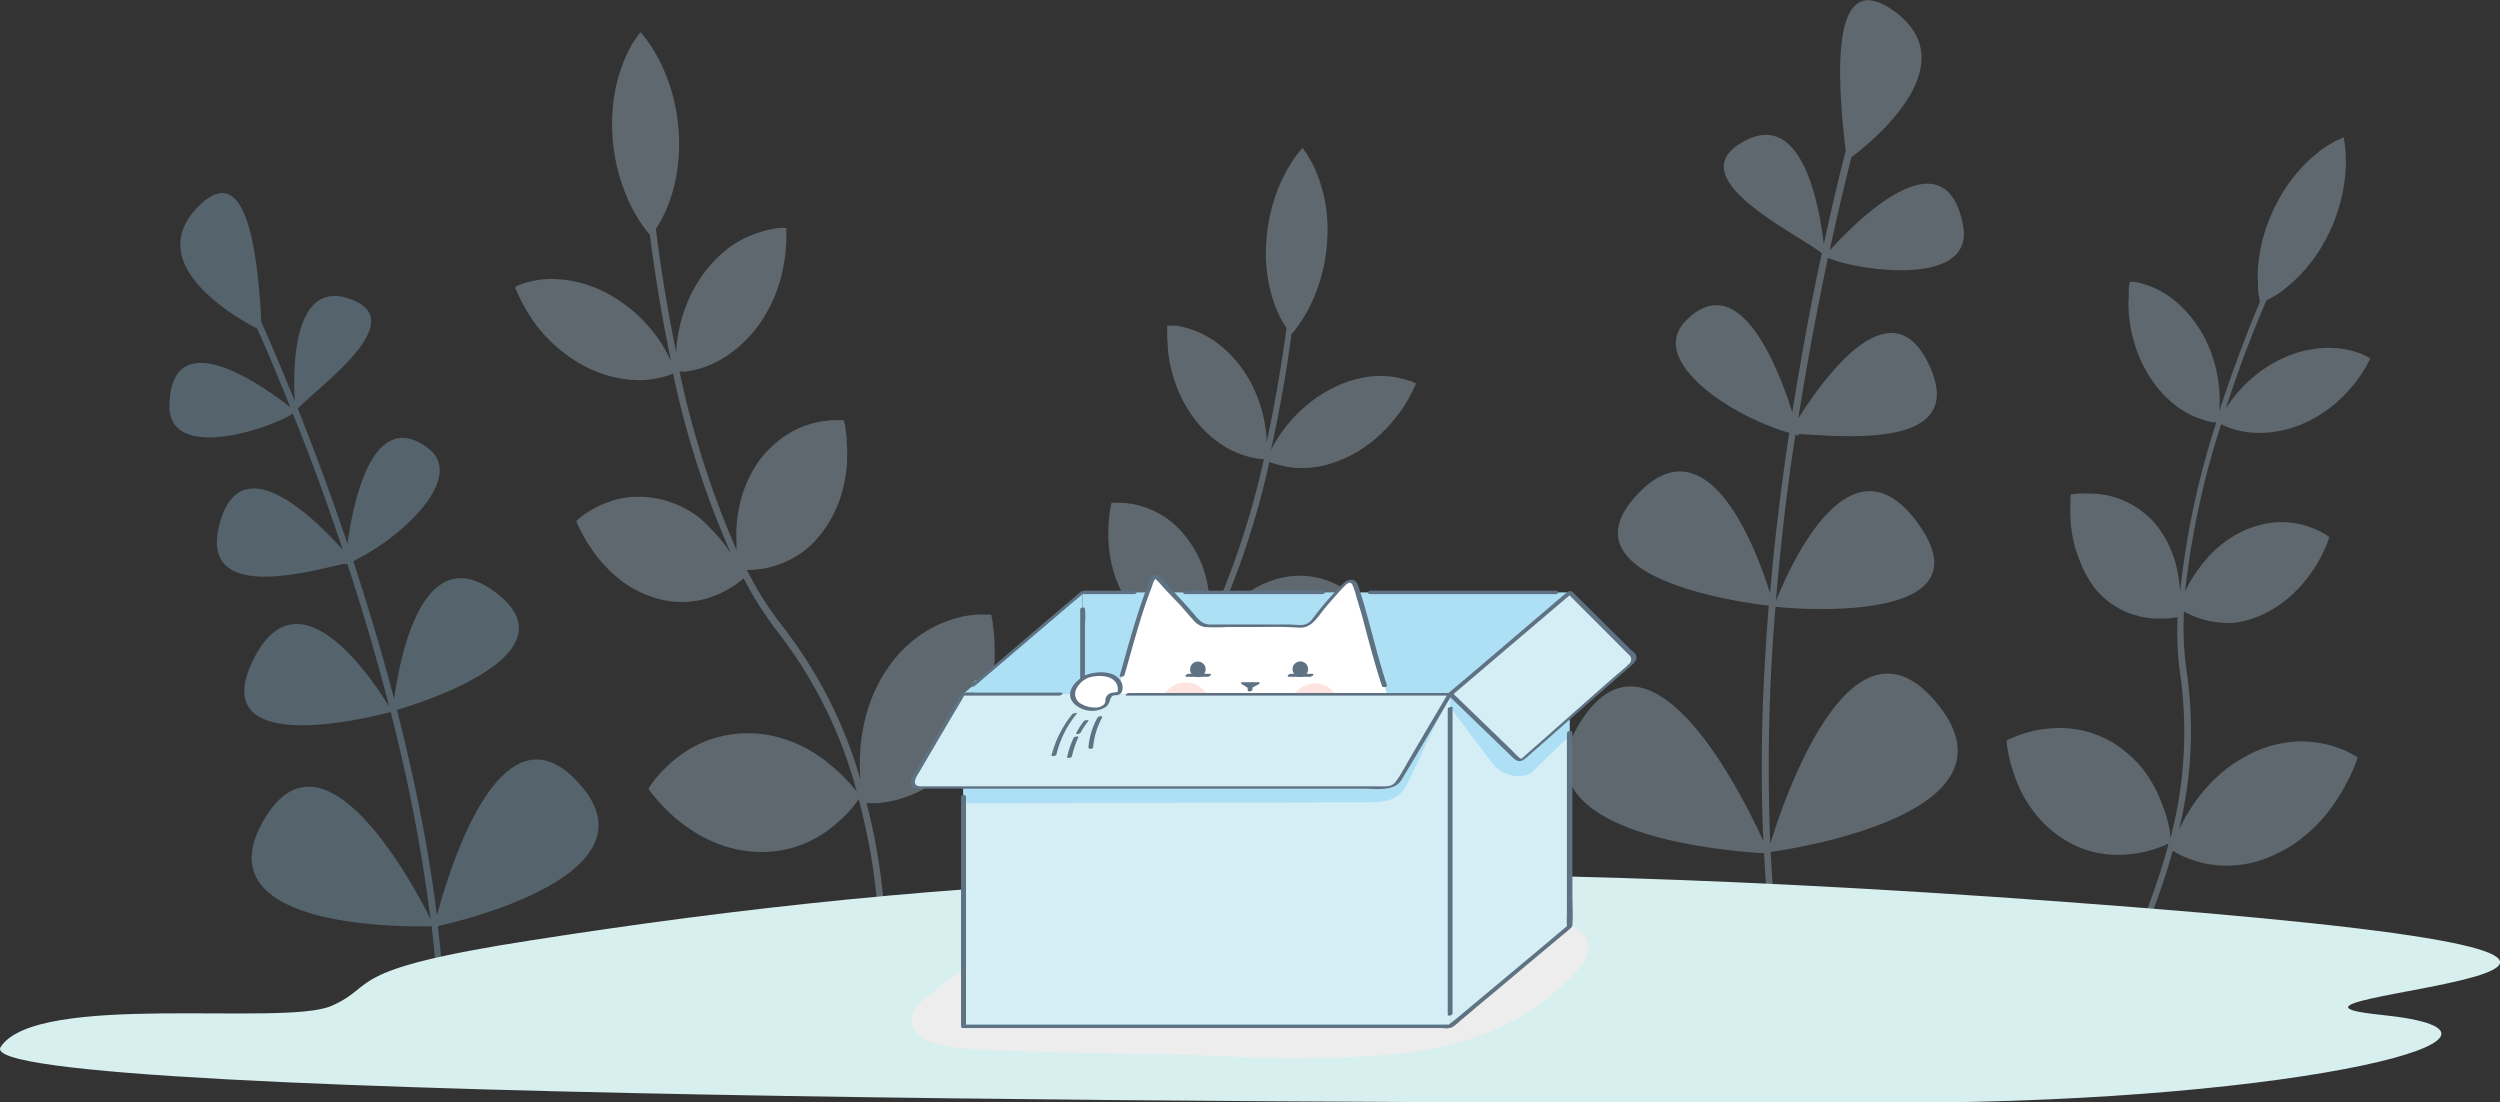 <svg id="Layer_1" data-name="Layer 1" xmlns="http://www.w3.org/2000/svg" viewBox="0 0 321.4 141.73"><rect x="0" y="0" width="321.4" height="141.73" fill="#333333" stroke="none"/><defs><style>.cls-1{fill:#c2e5f9;}.cls-1,.cls-2{isolation:isolate;opacity:0.3;}.cls-2{fill:#a6d3f1;}.cls-3{fill:#d8efef;}.cls-4{fill:#eeedee;}.cls-5{fill:#addff5;}.cls-6{fill:#5e7283;}.cls-7{fill:#fff;}.cls-8{opacity:0.5;}.cls-9{fill:#fbcac2;}.cls-10{fill:#d5eef5;}</style></defs><path class="cls-1" d="M337.26,101.48l-.27-.18-.45-.24a2.18,2.18,0,0,0-.27-.15l-.29-.15a10.59,10.59,0,0,0-1.51-.59,12.44,12.44,0,0,0-1.87-.49,13.37,13.37,0,0,0-4.39-.1,15,15,0,0,0-4.62,1.43,21,21,0,0,0-2.19,1.26,18.18,18.18,0,0,0-2,1.57,19.62,19.62,0,0,0-1.8,1.85,18.73,18.73,0,0,0-1.51,2c-.44.67-.86,1.33-1.21,2-.19.37-.37.71-.54,1.06a53.11,53.11,0,0,0,1-20.15,40.32,40.32,0,0,1-.37-7.87c.12.07.24.15.39.22.35.17.76.37,1.21.54a14,14,0,0,0,1.5.45,13,13,0,0,0,1.71.24,10.14,10.14,0,0,0,1.82,0A12,12,0,0,0,325.34,83a14.11,14.11,0,0,0,3.41-2.3,17.75,17.75,0,0,0,2.69-3.1,16.6,16.6,0,0,0,1-1.61c.27-.51.52-1,.69-1.43.1-.22.17-.42.25-.59s.12-.32.17-.47.07-.24.1-.29a.56.56,0,0,0,0-.1.16.16,0,0,0-.07,0c-.05,0-.13-.1-.22-.15l-.35-.22c-.15-.08-.3-.17-.47-.25a13,13,0,0,0-1.21-.54,12,12,0,0,0-1.5-.44,10.3,10.3,0,0,0-3.53-.18,12.55,12.55,0,0,0-3.72,1.06,14.27,14.27,0,0,0-3.41,2.27,13.81,13.81,0,0,0-1.45,1.51,14.7,14.7,0,0,0-1.23,1.62,14.85,14.85,0,0,0-1,1.63l-.37.74a107,107,0,0,1,4.64-21.5.8.8,0,0,1,.22.12c.13.07.27.12.45.2a9.23,9.23,0,0,0,1.13.39,13.29,13.29,0,0,0,1.43.3,12.69,12.69,0,0,0,3.43,0,15.1,15.1,0,0,0,3.7-1,16.12,16.12,0,0,0,3.48-2,17.67,17.67,0,0,0,2.83-2.67,13.24,13.24,0,0,0,1.06-1.35c.32-.45.57-.84.79-1.21.1-.17.2-.35.27-.49s.15-.28.2-.4l.13-.25,0-.09a.16.16,0,0,0-.07-.05l-.2-.13-.32-.17c-.12-.07-.27-.12-.44-.2s-.72-.27-1.14-.39a12.8,12.8,0,0,0-1.43-.3,12.23,12.23,0,0,0-3.42,0,13.48,13.48,0,0,0-3.7,1,16.65,16.65,0,0,0-3.48,2,16.87,16.87,0,0,0-2.84,2.66c-.39.47-.76.94-1.06,1.38l-.42.62c2-6.24,4.12-11.37,5.21-13.89.07,0,.14-.07.22-.1.34-.17.71-.39,1.16-.66s.86-.59,1.33-1a18.72,18.72,0,0,0,2.76-2.79,21.09,21.09,0,0,0,2.37-3.68,21.33,21.33,0,0,0,1.6-4.14,21,21,0,0,0,.72-4.05,15,15,0,0,0,.05-1.75,12,12,0,0,0-.08-1.43c0-.19-.05-.39-.07-.54s-.05-.3-.08-.42a2,2,0,0,1,0-.27.21.21,0,0,1,0-.1l-.07,0a1.71,1.71,0,0,0-.22.09l-.35.15-.47.22c-.34.18-.71.4-1.16.67s-.86.59-1.33,1a18.72,18.72,0,0,0-2.76,2.79,19.91,19.91,0,0,0-2.37,3.67,22.48,22.48,0,0,0-1.63,4.15,21.62,21.62,0,0,0-.71,4,13.15,13.15,0,0,0,0,1.75c0,.55,0,1,.07,1.43,0,.2,0,.4.08.55a3.66,3.66,0,0,0,.07.42.87.87,0,0,0,.05.19c-1.19,2.82-3.26,8-5.23,14.09,0-.42.05-.89.05-1.41a15.07,15.07,0,0,0-.1-1.73,18,18,0,0,0-.81-3.82,15.88,15.88,0,0,0-1.73-3.65,14.79,14.79,0,0,0-2.47-3,12,12,0,0,0-2.83-2,9.82,9.82,0,0,0-1.36-.56,10.44,10.44,0,0,0-1.16-.35c-.17-.05-.32-.07-.47-.1a3.5,3.5,0,0,0-.37,0,1,1,0,0,0-.22,0h-.07a.4.4,0,0,1,0,.1,1,1,0,0,1-.05.27c0,.12,0,.27-.05.44s0,.37,0,.57c0,.42-.05.91-.05,1.46a14.78,14.78,0,0,0,.1,1.72,18.68,18.68,0,0,0,.82,3.82,16.71,16.71,0,0,0,1.72,3.68,14.44,14.44,0,0,0,2.45,3,12,12,0,0,0,2.83,2,9.82,9.82,0,0,0,1.36.56,8.67,8.67,0,0,0,1.16.35c.17.05.32.07.47.1a3.19,3.19,0,0,0,.37,0h0v.05a107.16,107.16,0,0,0-4.64,21.73h0a15.28,15.28,0,0,0-.19-1.85,19,19,0,0,0-.42-1.93,13.53,13.53,0,0,0-.69-1.9,13,13,0,0,0-2.12-3.33A11.19,11.19,0,0,0,308,68.87a10.19,10.19,0,0,0-3.33-1.13,8.78,8.78,0,0,0-1.58-.15,11.05,11.05,0,0,0-1.33,0c-.2,0-.37,0-.54,0l-.42.07a1.21,1.21,0,0,1-.27,0l-.1,0a.21.21,0,0,1,0,.1,1.68,1.68,0,0,1-.05.32c0,.13,0,.3,0,.5a4,4,0,0,0,0,.61,12.27,12.27,0,0,0,0,1.58,15.49,15.49,0,0,0,.19,1.85,15.65,15.65,0,0,0,1.11,3.85A13.31,13.31,0,0,0,303.71,80a10.66,10.66,0,0,0,2.94,2.37,8.88,8.88,0,0,0,1.65.72,11.46,11.46,0,0,0,1.68.42,8.74,8.74,0,0,0,1.58.14c.49,0,1,0,1.35,0l.55-.08.42-.07a1.12,1.12,0,0,1,.27,0h0a39.53,39.53,0,0,0,.37,7.55,53.11,53.11,0,0,1-1.28,20.79,2.94,2.94,0,0,1-.05-.35,1.74,1.74,0,0,1,0-.34l-.07-.37a19.9,19.9,0,0,0-1.19-3.85,17.34,17.34,0,0,0-1-2.07,18.41,18.41,0,0,0-1.36-2,13.26,13.26,0,0,0-1.65-1.7A16.75,16.75,0,0,0,306,99.7,14,14,0,0,0,301.74,98a15.29,15.29,0,0,0-2.22-.27,15,15,0,0,0-2.14.08,14.57,14.57,0,0,0-2,.34,13.87,13.87,0,0,0-1.63.5l-.34.12c-.1.05-.2.07-.3.12l-.49.22c-.12,0-.25.13-.32.15l-.1,0a.41.41,0,0,0,0,.13c0,.07,0,.22,0,.37s0,.34.08.56a1.73,1.73,0,0,1,.05.35l.07.37a19.9,19.9,0,0,0,1.19,3.85,15.93,15.93,0,0,0,2.39,4,14.3,14.3,0,0,0,5.57,4.19,11.51,11.51,0,0,0,2.17.66,14,14,0,0,0,2.22.28,15.17,15.17,0,0,0,2.15-.08,16.48,16.48,0,0,0,2-.34,13.3,13.3,0,0,0,1.63-.5l.34-.12a1.25,1.25,0,0,1,.3-.12,3.81,3.81,0,0,0,.49-.23.33.33,0,0,1,.13,0c-.52,2-1.09,3.77-1.66,5.4a61.86,61.86,0,0,1-8.95,17.21l.54.59a63.57,63.57,0,0,0,9.13-17.53c.49-1.43,1-3,1.48-4.76,0,0,0,0,.05,0s.27.15.44.25l.27.15.3.15c.42.19.94.41,1.5.61a13.52,13.52,0,0,0,1.88.5,15.66,15.66,0,0,0,2.12.22,14.54,14.54,0,0,0,2.27-.13,13.05,13.05,0,0,0,2.32-.51,17.76,17.76,0,0,0,6.51-3.78,21,21,0,0,0,1.8-1.85,18,18,0,0,0,1.5-2,21.4,21.4,0,0,0,1.21-2c.35-.64.64-1.23.87-1.75.05-.12.12-.25.17-.37s.1-.25.15-.34.14-.4.22-.57l.12-.37.05-.13S337.33,101.53,337.26,101.48Z" transform="translate(-34.2 -4.13)"/><path class="cls-1" d="M161.43,83.13c-.08,0-.2,0-.35,0h-.89c-.12,0-.24,0-.37,0-.52.05-1.11.12-1.75.24a16,16,0,0,0-2,.57,15.24,15.24,0,0,0-2.12.94,16.66,16.66,0,0,0-2.07,1.35,17,17,0,0,0-3.6,3.85,17.83,17.83,0,0,0-1.38,2.39,19.15,19.15,0,0,0-1.06,2.62,20,20,0,0,0-.69,2.74,19.72,19.72,0,0,0-.35,2.71,24.34,24.34,0,0,0-.05,2.54,10.84,10.84,0,0,0,.08,1.31,58.24,58.24,0,0,0-10-19.71,43.1,43.1,0,0,1-4.61-7.28h.51c.42,0,.92-.07,1.46-.14a11.93,11.93,0,0,0,3.43-1.11,11.91,11.91,0,0,0,1.7-1,12.58,12.58,0,0,0,2.93-3.06,15.9,15.9,0,0,0,2-4,18.55,18.55,0,0,0,.84-4.41c0-.72.07-1.41,0-2.07s0-1.24-.12-1.76a6.34,6.34,0,0,0-.1-.69c0-.19,0-.39-.08-.54a2.42,2.42,0,0,0-.07-.34.41.41,0,0,1,0-.13h-.09l-.3,0c-.12,0-.27,0-.44,0h-.57c-.42,0-.91.08-1.46.15a11.49,11.49,0,0,0-1.67.4,11.88,11.88,0,0,0-3.46,1.75,14,14,0,0,0-3,3,15.39,15.39,0,0,0-2,4,20,20,0,0,0-.57,2.22,16.93,16.93,0,0,0-.27,2.2,18.1,18.1,0,0,0,0,2.07,8.22,8.22,0,0,0,0,.89,117.16,117.16,0,0,1-7.33-22.94,1.13,1.13,0,0,0,.3,0,3.61,3.61,0,0,0,.52,0,12.32,12.32,0,0,0,1.3-.24,9.73,9.73,0,0,0,1.53-.5,13,13,0,0,0,3.26-1.87,16.26,16.26,0,0,0,3-3,18.4,18.4,0,0,0,2.22-3.82,19.6,19.6,0,0,0,1.23-4.07c.12-.67.22-1.28.27-1.88s.08-1.11.1-1.58v-.61a3.32,3.32,0,0,0,0-.47c0-.12,0-.25,0-.32v-.1h-.34a3,3,0,0,0-.4,0c-.15,0-.32,0-.52.05a12.62,12.62,0,0,0-1.3.25,15.79,15.79,0,0,0-1.53.49A13,13,0,0,0,127.88,36a16.26,16.26,0,0,0-3,3,18,18,0,0,0-2.22,3.8,19.25,19.25,0,0,0-1.23,4.07c-.12.66-.22,1.28-.27,1.87a7.34,7.34,0,0,0,0,.81c-1.46-7.05-2.27-13-2.64-16l.15-.22a12.35,12.35,0,0,0,.71-1.26,13.52,13.52,0,0,0,.74-1.65,20.1,20.1,0,0,0,1.11-4.14,24.1,24.1,0,0,0-.47-9.6,22.91,22.91,0,0,0-1.53-4.24,16.83,16.83,0,0,0-.91-1.7,10.65,10.65,0,0,0-.86-1.31c-.12-.17-.25-.34-.37-.49a2.4,2.4,0,0,0-.3-.37,1.66,1.66,0,0,0-.19-.22l-.08-.08-.05.08a1.21,1.21,0,0,0-.17.22c-.07.1-.15.19-.25.34s-.19.3-.32.47a13.54,13.54,0,0,0-.71,1.26,17.46,17.46,0,0,0-.74,1.65,20.2,20.2,0,0,0-1.11,4.15,23.53,23.53,0,0,0-.25,4.78,23.17,23.17,0,0,0,.72,4.81,23.66,23.66,0,0,0,1.52,4.24,17.8,17.8,0,0,0,.92,1.7,9.93,9.93,0,0,0,.86,1.31c.12.17.25.35.37.49a2,2,0,0,0,.3.37,1.63,1.63,0,0,0,.14.18c.42,3.33,1.26,9.32,2.72,16.2-.2-.39-.45-.86-.72-1.36a17.79,17.79,0,0,0-1-1.6,20.5,20.5,0,0,0-2.86-3.18,19.12,19.12,0,0,0-3.63-2.54,15.85,15.85,0,0,0-4-1.48,14.22,14.22,0,0,0-3.75-.35,11.1,11.1,0,0,0-1.6.2,11.92,11.92,0,0,0-1.28.32,3.12,3.12,0,0,0-.49.17,2.34,2.34,0,0,0-.37.15,1.43,1.43,0,0,1-.25.1l-.08.05a.24.24,0,0,1,0,.1c0,.07,0,.17.1.3s.13.27.2.44.17.37.27.57c.2.42.45.88.74,1.4s.64,1,1,1.61a20.5,20.5,0,0,0,2.86,3.18,19.52,19.52,0,0,0,3.62,2.54,15.68,15.68,0,0,0,4,1.5,14.25,14.25,0,0,0,3.75.35,10.92,10.92,0,0,0,1.6-.2,11.35,11.35,0,0,0,1.28-.32,3.25,3.25,0,0,0,.5-.17,2.81,2.81,0,0,0,.37-.15s0,0,0,0v0a117,117,0,0,0,7.45,23.16h0c-.35-.54-.74-1.08-1.19-1.65a21.38,21.38,0,0,0-1.45-1.6A15.28,15.28,0,0,0,124,70.6a13.1,13.1,0,0,0-3.85-2A12.35,12.35,0,0,0,116,68a10.77,10.77,0,0,0-3.77.74,11.56,11.56,0,0,0-1.58.71,13.92,13.92,0,0,0-1.26.77l-.47.34a2.59,2.59,0,0,0-.34.3,1.54,1.54,0,0,0-.22.2l-.08.07a.55.55,0,0,1,.05.12,2.14,2.14,0,0,0,.15.32,3.85,3.85,0,0,0,.22.5l.32.61c.25.45.52,1,.87,1.48a19.77,19.77,0,0,0,1.18,1.66,17.81,17.81,0,0,0,3.13,3.06,13.79,13.79,0,0,0,3.85,2,11.89,11.89,0,0,0,4.07.64,13.52,13.52,0,0,0,2-.22,11.07,11.07,0,0,0,1.8-.52,10.47,10.47,0,0,0,1.58-.72c.47-.27.88-.51,1.25-.76a5.75,5.75,0,0,0,.47-.35,1.74,1.74,0,0,0,.35-.29,2.53,2.53,0,0,0,.22-.2l0,0a45.5,45.5,0,0,0,4.46,7,57.84,57.84,0,0,1,10.09,20.42,3.23,3.23,0,0,0-.25-.29,2.21,2.21,0,0,0-.25-.3l-.27-.32c-.39-.44-.86-.94-1.4-1.45s-1.16-1-1.8-1.56a22.2,22.2,0,0,0-2.12-1.4,17.07,17.07,0,0,0-4.84-1.85,13.75,13.75,0,0,0-2.54-.3,14.92,14.92,0,0,0-5,.67,13,13,0,0,0-2.24.93,15.31,15.31,0,0,0-2,1.24,16,16,0,0,0-1.68,1.4,17.14,17.14,0,0,0-1.28,1.36c-.1.1-.17.2-.25.29l-.22.3c-.15.17-.24.35-.34.47a2.33,2.33,0,0,0-.22.32l-.08.12.08.13c0,.07.14.19.24.34s.25.32.4.5a2.82,2.82,0,0,0,.24.29,2.85,2.85,0,0,1,.27.32c.4.45.87.94,1.41,1.46a23.26,23.26,0,0,0,1.8,1.53,22.2,22.2,0,0,0,2.12,1.4,14.87,14.87,0,0,0,2.35,1.11,15.4,15.4,0,0,0,5.05,1.06,14.32,14.32,0,0,0,2.54-.12,14.14,14.14,0,0,0,2.44-.54,14.42,14.42,0,0,0,2.25-.94,14.07,14.07,0,0,0,2-1.26,17.13,17.13,0,0,0,1.67-1.4,15.7,15.7,0,0,0,1.29-1.36,3.15,3.15,0,0,0,.24-.3l.22-.29c.15-.18.25-.35.35-.47a1.27,1.27,0,0,1,.07-.12c.57,2.14,1,4.19,1.36,6,1.7,9.23,1.53,17.19.89,21.21l.84.28c.66-4.12.83-12.26-.89-21.63-.3-1.63-.69-3.43-1.19-5.33h1c.12,0,.24,0,.37,0a12.74,12.74,0,0,0,1.75-.24,15.46,15.46,0,0,0,2-.57,14.84,14.84,0,0,0,2.13-.94,16.66,16.66,0,0,0,2.07-1.35,18.42,18.42,0,0,0,1.92-1.76,18,18,0,0,0,1.68-2.12,20.28,20.28,0,0,0,3.13-7.74,21.63,21.63,0,0,0,.35-2.71,22,22,0,0,0,.07-2.54c0-.79-.07-1.51-.12-2.15,0-.15,0-.3-.05-.44a2.08,2.08,0,0,1-.05-.4c0-.25-.08-.47-.1-.64s-.07-.32-.07-.42a.59.59,0,0,1,0-.15Z" transform="translate(-34.2 -4.13)"/><path class="cls-1" d="M159.65,91.56a1.69,1.69,0,0,1,.32,0h.49a1.23,1.23,0,0,1,.32,0l.35,0a14.4,14.4,0,0,1,1.6.25,11.48,11.48,0,0,1,1.88.54,14.6,14.6,0,0,1,1.95.89,17.24,17.24,0,0,1,1.89,1.26,15.38,15.38,0,0,1,3.28,3.57,16,16,0,0,1,1.26,2.22,16.4,16.4,0,0,1,.94,2.42,19.29,19.29,0,0,1,.62,2.52,23.52,23.52,0,0,1,.29,2.51,18.45,18.45,0,0,1,0,2.34c0,.42-.05.82-.08,1.21a54,54,0,0,1,9.38-18,41.06,41.06,0,0,0,4.31-6.66,2.64,2.64,0,0,1-.47,0c-.39,0-.84-.07-1.33-.14a11.15,11.15,0,0,1-1.55-.37,10.73,10.73,0,0,1-1.61-.67,8.29,8.29,0,0,1-1.55-1,12.32,12.32,0,0,1-2.69-2.83,14.15,14.15,0,0,1-1.8-3.73,17,17,0,0,1-.74-4.07,15.17,15.17,0,0,1,0-1.9c0-.59.07-1.13.12-1.6a4.28,4.28,0,0,1,.1-.64c0-.2.05-.35.07-.49a2.45,2.45,0,0,1,.08-.32.56.56,0,0,0,0-.1h.1s.15,0,.27,0h.42a3.38,3.38,0,0,1,.54,0,12.46,12.46,0,0,1,1.34.15,9,9,0,0,1,1.52.39,11,11,0,0,1,3.19,1.65,11.74,11.74,0,0,1,2.68,2.84A13.67,13.67,0,0,1,189,77.5a20.37,20.37,0,0,1,.49,2c.12.69.2,1.38.25,2s0,1.31,0,1.9a6.81,6.81,0,0,1-.05.82,107,107,0,0,0,7-21.07,1.42,1.42,0,0,1-.28,0,4.28,4.28,0,0,1-.46-.05,8.44,8.44,0,0,1-1.21-.25,11.84,11.84,0,0,1-4.39-2.22,14.22,14.22,0,0,1-2.69-2.78,17.28,17.28,0,0,1-2-3.53,18.94,18.94,0,0,1-1.11-3.78,14.22,14.22,0,0,1-.22-1.72c0-.54-.08-1-.08-1.46v-.56c0-.18,0-.33,0-.45s0-.22,0-.29V46h.32a2.56,2.56,0,0,1,.37,0,4.19,4.19,0,0,1,.47,0,7.7,7.7,0,0,1,1.19.25,12.13,12.13,0,0,1,1.4.47,11.71,11.71,0,0,1,3,1.75,14.51,14.51,0,0,1,2.69,2.78,15.94,15.94,0,0,1,2,3.53,18.38,18.38,0,0,1,1.11,3.78c.1.61.18,1.18.23,1.72,0,.27,0,.52,0,.74,1.4-6.49,2.21-12,2.56-14.75,0-.07-.1-.12-.15-.2-.2-.32-.42-.71-.66-1.15a13,13,0,0,1-.67-1.53A19.55,19.55,0,0,1,197,35.23a21.89,21.89,0,0,1,.72-4.44,20,20,0,0,1,1.45-3.87,16.07,16.07,0,0,1,.86-1.56c.28-.47.55-.86.79-1.21a4.51,4.51,0,0,1,.35-.44c.1-.12.2-.25.27-.32s.15-.15.17-.2l.08-.07,0,.07s.1.13.14.2.15.2.23.32a3.39,3.39,0,0,1,.27.44c.2.32.42.72.66,1.16s.45,1,.67,1.53a19.55,19.55,0,0,1,1.16,8.24,21.89,21.89,0,0,1-.72,4.44,20,20,0,0,1-1.45,3.87,16.07,16.07,0,0,1-.86,1.56c-.3.47-.55.86-.79,1.2a3.73,3.73,0,0,1-.35.45c-.1.12-.2.25-.27.32a.53.53,0,0,1-.15.15c-.39,3.06-1.23,8.58-2.64,14.92.18-.37.42-.79.69-1.23s.62-1,1-1.46A17.25,17.25,0,0,1,202,56.39a16,16,0,0,1,3.38-2.29A14.15,14.15,0,0,1,209,52.77a12,12,0,0,1,3.45-.28,9.29,9.29,0,0,1,1.48.2c.44.1.84.2,1.18.3l.45.14c.12,0,.25.1.34.15l.23.1.07,0a.43.43,0,0,1,0,.09s0,.15-.1.28a4.18,4.18,0,0,1-.18.39c-.07.15-.14.32-.24.52-.2.37-.42.81-.72,1.28s-.61,1-1,1.46a20.39,20.39,0,0,1-2.66,2.91,17.63,17.63,0,0,1-3.36,2.32A15.39,15.39,0,0,1,204.29,64a12,12,0,0,1-3.45.27,9.33,9.33,0,0,1-1.48-.19c-.45-.1-.84-.2-1.18-.3a3.92,3.92,0,0,1-.45-.15c-.12,0-.25-.1-.34-.15s0,0,0,0v.05a107.22,107.22,0,0,1-7.08,21.28h0a14.45,14.45,0,0,1,1.11-1.5c.42-.49.87-1,1.36-1.48a16,16,0,0,1,1.55-1.31,13.89,13.89,0,0,1,3.55-1.82,11.19,11.19,0,0,1,3.75-.55,10.63,10.63,0,0,1,3.48.72,11.53,11.53,0,0,1,1.46.67c.44.24.81.49,1.16.71l.44.32c.12.1.25.2.32.27a1.85,1.85,0,0,1,.2.2l.07.07,0,.1a2.65,2.65,0,0,1-.12.3,3.57,3.57,0,0,1-.22.44,5.3,5.3,0,0,1-.3.57c-.22.42-.49.86-.81,1.36a18.55,18.55,0,0,1-1.11,1.5,17.14,17.14,0,0,1-2.91,2.79A12.91,12.91,0,0,1,199.65,90a10.81,10.81,0,0,1-3.74.57,10.3,10.3,0,0,1-1.8-.22,11.13,11.13,0,0,1-1.66-.49,8.11,8.11,0,0,1-1.45-.7c-.45-.24-.82-.49-1.16-.71l-.45-.32-.32-.27c-.09-.08-.14-.15-.19-.2h0a40.82,40.82,0,0,1-4.2,6.39,53.16,53.16,0,0,0-9.49,18.72c.07-.1.15-.17.22-.27l.22-.27a3.65,3.65,0,0,1,.27-.3c.37-.42.82-.86,1.31-1.33a19.18,19.18,0,0,1,1.68-1.41,21.53,21.53,0,0,1,2-1.28,14.73,14.73,0,0,1,2.17-1,15.6,15.6,0,0,1,2.29-.64,12.69,12.69,0,0,1,2.35-.25,13.3,13.3,0,0,1,4.56.67,14.62,14.62,0,0,1,2.07.88,13.91,13.91,0,0,1,1.83,1.16,14.51,14.51,0,0,1,1.53,1.31c.44.45.84.86,1.16,1.26a1.52,1.52,0,0,0,.22.27,2.34,2.34,0,0,1,.2.27c.12.17.22.32.32.45s.14.22.19.29a.1.1,0,0,1,0,.2c-.05.07-.12.17-.22.29a4.35,4.35,0,0,1-.37.45,2.13,2.13,0,0,0-.22.27,2.44,2.44,0,0,1-.27.3c-.37.42-.82.86-1.31,1.33a17.54,17.54,0,0,1-1.68,1.4,21.59,21.59,0,0,1-2,1.29,14.73,14.73,0,0,1-2.17,1,14.42,14.42,0,0,1-4.66.93,14,14,0,0,1-2.34-.12,13.35,13.35,0,0,1-2.25-.52,15.68,15.68,0,0,1-2.07-.88,13.91,13.91,0,0,1-1.83-1.16,15.14,15.14,0,0,1-2.68-2.57,2.15,2.15,0,0,0-.23-.27,2.22,2.22,0,0,1-.19-.27c-.13-.17-.23-.32-.32-.45a.36.36,0,0,0-.08-.09c-.54,2-1,3.84-1.31,5.52a63.21,63.21,0,0,0-1,19.54l-.76.24c-.59-3.8-.67-11.29,1-19.93.3-1.5.67-3.15,1.13-4.91h-.86l-.34,0a14.85,14.85,0,0,1-1.63-.25,11.48,11.48,0,0,1-1.88-.54,13.94,13.94,0,0,1-1.94-.89,16.45,16.45,0,0,1-1.9-1.26,15.79,15.79,0,0,1-1.76-1.62,14.59,14.59,0,0,1-1.52-2,18.09,18.09,0,0,1-2.2-4.63,19.29,19.29,0,0,1-.62-2.52,24.13,24.13,0,0,1-.29-2.51,18.61,18.61,0,0,1,0-2.35c0-.74.08-1.38.15-2,0-.15,0-.27.05-.4a1.5,1.5,0,0,0,0-.37c0-.22.07-.41.1-.59s0-.29.07-.39a.58.58,0,0,0,0-.13S159.58,91.56,159.65,91.56Z" transform="translate(-34.2 -4.13)"/><path class="cls-2" d="M108.89,105.13C98.8,93.39,92,115.73,90.37,121.83c-.59-4.81-1.43-9.82-2.49-15-.77-3.72-1.66-7.55-2.64-11.44,3.94-1.14,22.74-7.33,12.8-15C88.52,73,85.56,88.87,84.87,94q-2.27-8.66-5.26-17.73c6.49-3.13,14.56-10.93,9.55-14.58-7-5.15-9.52,6.74-10.29,12.34-2.24-6.64-4.46-12.53-6.38-17.37C74.93,54,86.57,45.83,79.84,42.83c-8-3.58-8,8.68-7.75,12.85-1.85-4.57-3.35-8.07-4.29-10.14C67,29.73,64,26.45,59.78,30.59,52.31,38,64.42,44.9,67.26,46.38c1,2.17,2.46,5.65,4.26,10.11-3-2.37-15.24-11.37-15.54-.32-.19,7.52,13.1,3,15.86,1.13,2,4.89,4.2,10.86,6.44,17.54-3.53-4-12.77-13.1-15.66-4C59.09,82,74.09,77.53,78.55,76.59v.15a1.25,1.25,0,0,1,.3-.12c1.8,5.45,3.67,11.69,5.4,18.4-1.92-3.19-11.67-18.18-17.56-5.92-6,12.45,14.8,7.37,17.73,6.56a213.53,213.53,0,0,1,5.13,26.61c-2.41-4.81-14.1-26.49-21.73-12.18-7.2,13.51,18.6,13.19,21.86,13.12a138.38,138.38,0,0,1,1,17.61l.81,0a138.74,138.74,0,0,0-1-17.63C94.49,122.32,118.51,116.3,108.89,105.13Z" transform="translate(-34.2 -4.13)"/><path class="cls-1" d="M237.19,97.26c9-14.92,20.75,8.53,23.71,15-.25-5.46-.27-11.15-.08-17.1q.23-6.39.77-13.17c-4.59-.52-26.59-3.8-17-14.18,9.15-9.94,15.44,7,17.17,12.6.56-6.68,1.4-13.56,2.46-20.64-7.77-2.24-18.18-9.35-13.34-14.35,6.81-7,11.81,5.64,13.74,11.71,1.23-7.77,2.56-14.72,3.79-20.45-3.2-2.54-17.66-9.34-10.75-13.93,8.21-5.48,10.48,8.11,11,12.77,1.18-5.4,2.19-9.57,2.83-12-2.14-17.66.64-21.85,6.05-18.08,9.69,6.78-2.42,16.72-5.31,18.89-.66,2.59-1.67,6.71-2.81,12,2.89-3.2,14.75-15.49,17.14-3.3,1.63,8.31-14,5.79-17.36,4.24C268,43,266.62,50.08,265.39,57.92c3.15-5,11.66-16.94,16.57-7.37,6,11.74-11.44,9.56-16.57,9.39,0,.1,0,.17,0,.17a1.81,1.81,0,0,1-.37-.09c-1,6.38-1.87,13.66-2.51,21.41,1.53-3.9,9.49-22.35,18.35-9.9,9,12.68-15,11-18.4,10.61a244.89,244.89,0,0,0-.67,30.46c1.78-5.8,10.63-32,21.78-17.61,10.53,13.62-18.1,18.15-21.73,18.67a156.55,156.55,0,0,0,2.2,19.71l-.89.2A156.72,156.72,0,0,1,261,113.83C256.41,113.56,228.64,111.47,237.19,97.26Z" transform="translate(-34.2 -4.13)"/><path class="cls-3" d="M102.6,125c52.68-8.24,107.51-12,206-4.24s7.79,11.39,31.64,13.83-9.74,11.2-61.29,11.3-249.28,0-244.67-7.15,36.33-2.62,42.5-5.28S77.76,128.83,102.6,125Z" transform="translate(-34.2 -4.13)"/><path class="cls-4" d="M152.77,132.83a3.08,3.08,0,0,0-1.36,2.56c.1,2.54,3.92,3.16,5.48,3.38a71.82,71.82,0,0,0,8.28.47c9.35.39,18.65.29,28,.74a156.3,156.3,0,0,0,19.24-.25c7.28-.54,14.55-2.51,20.15-6.86,2-1.57,6.88-5.35,5.65-7.94-1.11-2.34-5-2.64-7.35-3.2-7.89-1.88-16-2.22-24.05-2.49a158.6,158.6,0,0,0-24.46.88c-10.19,1.24-21.09,5.21-29.43,12.58C152.87,132.78,152.82,132.8,152.77,132.83Z" transform="translate(-34.2 -4.13)"/><rect class="cls-5" x="139.19" y="76.16" width="62.6" height="42.77"/><polygon class="cls-5" points="139.19 76.16 123.84 89.2 123.84 131.97 139.19 122.67 139.19 76.16"/><path class="cls-6" d="M173.12,80.22c-4.12,3.5-8.24,7-12.36,10.53L159,92.23c-.27.22.34.24.49.1l12.36-10.54,1.75-1.47c.3-.23-.32-.23-.49-.1Z" transform="translate(-34.2 -4.13)"/><path class="cls-6" d="M173.68,130.33v-46a9.09,9.09,0,0,0,0-1.88v-.07c0-.27-.61-.13-.61.07v46.05a9,9,0,0,0,0,1.87v.08c0,.25.61.12.61-.08Z" transform="translate(-34.2 -4.13)"/><path class="cls-6" d="M180.07,80.07h-6.49c-.34,0-.49.44,0,.44H180c.35,0,.5-.44,0-.44Z" transform="translate(-34.2 -4.13)"/><path class="cls-6" d="M204.22,80.07H186.63c-.34,0-.49.44,0,.44h17.59c.34,0,.47-.44.05-.44Z" transform="translate(-34.2 -4.13)"/><path class="cls-6" d="M234.23,80.07H210.38c-.34,0-.49.44,0,.44h23.86c.34,0,.46-.44,0-.44Z" transform="translate(-34.2 -4.13)"/><path class="cls-7" d="M208.56,122.69c1,.37,1.92.76,2.91,1.13a18,18,0,0,0,5.15,1.31c.87.07,2.42.17,2.32-1.16-.07-1.06-1.23-.79-1.92-1.28-2.89-2.1-1.63-7.94-1.7-10.93a84.3,84.3,0,0,0-1-11.66c-.62-3.8-2.1-7.35-3.16-11-.94-3.25-1.68-6.56-2.76-9.77a.68.68,0,0,0-1.11-.24c-.45.44-1,.91-1.16,1.13-.69.79-1.41,1.58-2.07,2.42a8,8,0,0,1-1.71,1.9c-.61.37-1.23.12-2,.12-3.7,0-7.4,0-11.1,0-.86,0-1.53-1-2.05-1.6-1.4-1.6-2.86-3.16-4.31-4.71a.27.27,0,0,0-.45.07A125.73,125.73,0,0,0,178.17,92a49.55,49.55,0,0,0-2,14.47c0,4.07.89,8,1,12.09,0,.89.05,2-.84,2.59s-2.79-.37-2.44,1.23c.22,1.11,3.35,1.36,4.24,1.48a10.71,10.71,0,0,0,4.14-.42Z" transform="translate(-34.2 -4.13)"/><path class="cls-6" d="M212.51,92.23c-1.34-4-2.2-8.17-3.51-12.21-.19-.62-.32-1.36-1.11-1.36-.64,0-1,.52-1.45.92a43.69,43.69,0,0,0-3.5,4.09,1.77,1.77,0,0,1-1.58.81c-.55,0-1.06-.07-1.61-.07H196.6c-2.2,0-4.37,0-6.56,0a2.05,2.05,0,0,1-1.43-.37,5,5,0,0,1-.84-.88c-.62-.72-1.26-1.43-1.9-2.12s-1.43-1.58-2.17-2.35c-.37-.39-.77-1-1.36-.54a1.91,1.91,0,0,0-.47.94c-.22.56-.44,1.16-.64,1.72-.39,1.09-.74,2.17-1.08,3.26-.72,2.29-1.34,4.64-2,6.93-.08.22.56.15.61-.07,1.11-3.85,2.1-7.72,3.56-11.47a3.09,3.09,0,0,1,.27-.69c.19-.3.07-.27.37,0s.66.72,1,1.09L186,82c.54.61,1.06,1.26,1.62,1.85a2.52,2.52,0,0,0,1.41.89,23.82,23.82,0,0,0,2.93,0h3.29c1.94,0,3.92-.07,5.87.08,1.55.1,2.24-1,3.1-2.12.6-.77,1.24-1.46,1.88-2.2.22-.24.44-.49.69-.74s.94-1.16,1.28-.44a11,11,0,0,1,.54,1.65c.18.54.32,1.11.5,1.65.29,1,.56,2.08.84,3.11.59,2.22,1.2,4.42,1.92,6.61.1.25.71.08.67-.12Z" transform="translate(-34.2 -4.13)"/><path class="cls-6" d="M189.2,90.18a1,1,0,1,1-1-1A1,1,0,0,1,189.2,90.18Z" transform="translate(-34.2 -4.13)"/><path class="cls-6" d="M202.37,90.16a1,1,0,1,1-1-1A1,1,0,0,1,202.37,90.16Z" transform="translate(-34.2 -4.13)"/><path class="cls-6" d="M194.6,92.33v.51c0,.15.15.2.27.18s.35-.1.35-.25v-.52c0-.15-.15-.19-.28-.17s-.34.1-.34.25Z" transform="translate(-34.2 -4.13)"/><path class="cls-6" d="M194.85,92.7l-1-.62a.13.13,0,0,1,.07-.25l2.1,0a.13.13,0,0,1,.05.24l-1.09.57A.06.06,0,0,1,194.85,92.7Z" transform="translate(-34.2 -4.13)"/><g class="cls-8"><circle class="cls-9" cx="152.41" cy="90.96" r="3.23"/><circle class="cls-9" cx="169.06" cy="91.09" r="3.23"/></g><path class="cls-6" d="M186.76,91.14h2.71c.25,0,.66-.39.22-.39H187c-.25,0-.64.39-.22.39Z" transform="translate(-34.2 -4.13)"/><path class="cls-6" d="M199.93,91.14h2.71c.25,0,.67-.39.22-.39h-2.71c-.25,0-.64.39-.22.39Z" transform="translate(-34.2 -4.13)"/><rect class="cls-5" x="123.85" y="89.2" width="62.6" height="42.77"/><path class="cls-10" d="M220.64,93.91c-2,3-4.31,8.78-5.74,11.37-.87,1.55-2.52,2-4.29,2l-52.54.13v28.41h62.6V93.91Z" transform="translate(-34.2 -4.13)"/><polygon class="cls-5" points="201.76 83.23 186.44 89.2 186.44 131.97 201.76 119.15 201.76 83.23"/><path class="cls-10" d="M236,98.71l-5.08,4.89a4.17,4.17,0,0,1-4.88-1.36l-5.36-7.13v41L236,123.28Z" transform="translate(-34.2 -4.13)"/><path class="cls-6" d="M220.32,95.24V134.6c0,.2.62.08.62-.17V95.06c0-.17-.62,0-.62.18Z" transform="translate(-34.2 -4.13)"/><path class="cls-6" d="M235.64,98.37V121.6a14.61,14.61,0,0,0,0,1.48s0,.37.05.13,0,0-.15.07l-3.7,3.11-10.53,8.8c-.07.05-.89.64-.86.74,0-.07.42-.07,0-.07H158.1l.29.22V106.56c0-.35-.64-.27-.64,0v29.52c0,.17.15.22.3.22h61.63a2.45,2.45,0,0,0,1.21-.1,6.85,6.85,0,0,0,1-.81c.69-.57,1.36-1.13,2.05-1.73,1.92-1.6,3.85-3.2,5.77-4.83l5.13-4.29c.42-.35.86-.69,1.26-1.06a.63.63,0,0,0,.25-.47c.09-1.33,0-2.71,0-4V98.34c0-.34-.67-.27-.67,0Z" transform="translate(-34.2 -4.13)"/><path class="cls-10" d="M220.64,93.34H158.05l-6.42,10.85a.78.78,0,0,0,.67,1.16h60.21a1.81,1.81,0,0,0,1.55-.89Z" transform="translate(-34.2 -4.13)"/><path class="cls-6" d="M170.67,93.17H159.58a13.26,13.26,0,0,0-1.41,0c-.47,0-.57.41-.77.76l-3.2,5.43c-.91,1.55-1.88,3.1-2.76,4.68a.92.92,0,0,0,.74,1.48h57.34c1.55,0,3.9.42,4.86-1.13,2-3.31,4-6.71,5.92-10l.59-1c.07-.13,0-.17-.17-.17H179.33c-.22,0-.66.34-.25.34h41.39l-.17-.17c-1.58,2.69-3.18,5.37-4.76,8.09-.59,1-1.14,2.07-1.8,3-.5.74-1,.74-1.78.74H154c-.5,0-1,0-1.51,0-1.23-.1-.47-1.26-.12-1.82,1.82-3.09,3.62-6.17,5.45-9.25.15-.25.29-.52.44-.77-.15,0-.27.13-.42.18h12.51c.29,0,.71-.37.29-.37Z" transform="translate(-34.2 -4.13)"/><path class="cls-10" d="M236,80.29l-15.32,13,8.56,8.26a.56.56,0,0,0,.79.05l13.86-12.23c.27-.28.57-.79.25-1.11Z" transform="translate(-34.2 -4.13)"/><path class="cls-6" d="M235.71,80.22c-4.46,3.79-8.92,7.62-13.41,11.42l-1.93,1.62c-.05,0-.1.13-.05.18l6.91,6.68c.47.44.94.91,1.41,1.36s.78.64,1.35.37a4.81,4.81,0,0,0,.67-.52c.44-.4.89-.79,1.33-1.16q4.44-3.92,8.9-7.84c1-.87,2-1.73,3-2.62.32-.29.74-.66.69-1.13s-.46-.67-.69-.89l-7.57-7.5c-.15-.15-.74.08-.57.25Q239,83.7,242.3,87c.44.45.89.87,1.31,1.31a.75.75,0,0,1,0,1.19c-.69.69-1.48,1.3-2.22,1.94-2.88,2.54-5.77,5.08-8.65,7.65-.92.79-1.81,1.6-2.72,2.39-.24.22-.27.27-.57,0s-.69-.67-1-1c-2.49-2.42-5-4.81-7.47-7.23a1.21,1.21,0,0,0,0,.18q6.69-5.7,13.41-11.42l1.93-1.63C236.5,80.09,235.89,80.09,235.71,80.22Z" transform="translate(-34.2 -4.13)"/><path class="cls-7" d="M173.78,91.17a4.16,4.16,0,0,1,3-.18,2.34,2.34,0,0,1,1.18.84,1.22,1.22,0,0,1,0,1.38,4.11,4.11,0,0,1-.54.08,2.21,2.21,0,0,0-.57.17c-.29.15-.29.35-.27.64a1,1,0,0,1-.29.67,2,2,0,0,1-1.48.52,2.93,2.93,0,0,1-2.72-1.43c-.27-.57,0-.94.25-1.43A2.74,2.74,0,0,1,173.78,91.17Z" transform="translate(-34.2 -4.13)"/><path class="cls-6" d="M173.91,91.34c1.11-.47,3.47-.57,3.94.94.08.24.08.74,0,.81a4.6,4.6,0,0,1-.57.08,1.1,1.1,0,0,0-.91.64c-.1.32,0,.59-.24.88a1.62,1.62,0,0,1-1.16.4,3.46,3.46,0,0,1-1.71-.44,1.44,1.44,0,0,1-.78-1.73,2.87,2.87,0,0,1,1.48-1.58c.37-.2,0-.49-.28-.35-1.38.7-2.76,2.42-1.25,3.73a3.34,3.34,0,0,0,4,.25,1.88,1.88,0,0,0,.49-.89c.3-.82.62-.42,1.16-.67s.52-1.08.3-1.55c-.79-1.63-3.35-1.48-4.74-.89C173.24,91.17,173.61,91.46,173.91,91.34Z" transform="translate(-34.2 -4.13)"/><path class="cls-6" d="M170,101.16a13.06,13.06,0,0,1,2.66-5.31c.13-.14-.47,0-.57.05a13.74,13.74,0,0,0-2.71,5.36c0,.14.57.07.62-.1Z" transform="translate(-34.2 -4.13)"/><path class="cls-6" d="M173.12,98.32a10.62,10.62,0,0,1,1-1.5c.15-.18-.47-.1-.57,0a9.88,9.88,0,0,0-1,1.58c-.05.12.22.1.25.1a1,1,0,0,0,.37-.2Z" transform="translate(-34.2 -4.13)"/><path class="cls-6" d="M172,101.38a13,13,0,0,1,.84-2.49c.07-.15-.54-.08-.62.1a12.37,12.37,0,0,0-.84,2.49c0,.17.6.07.62-.1Z" transform="translate(-34.2 -4.13)"/><path class="cls-6" d="M174.74,100.15a9.51,9.51,0,0,1,1.14-3.75c.15-.27-.49-.23-.59,0a9.48,9.48,0,0,0-1.16,3.82c0,.28.59.18.61,0Z" transform="translate(-34.2 -4.13)"/></svg>